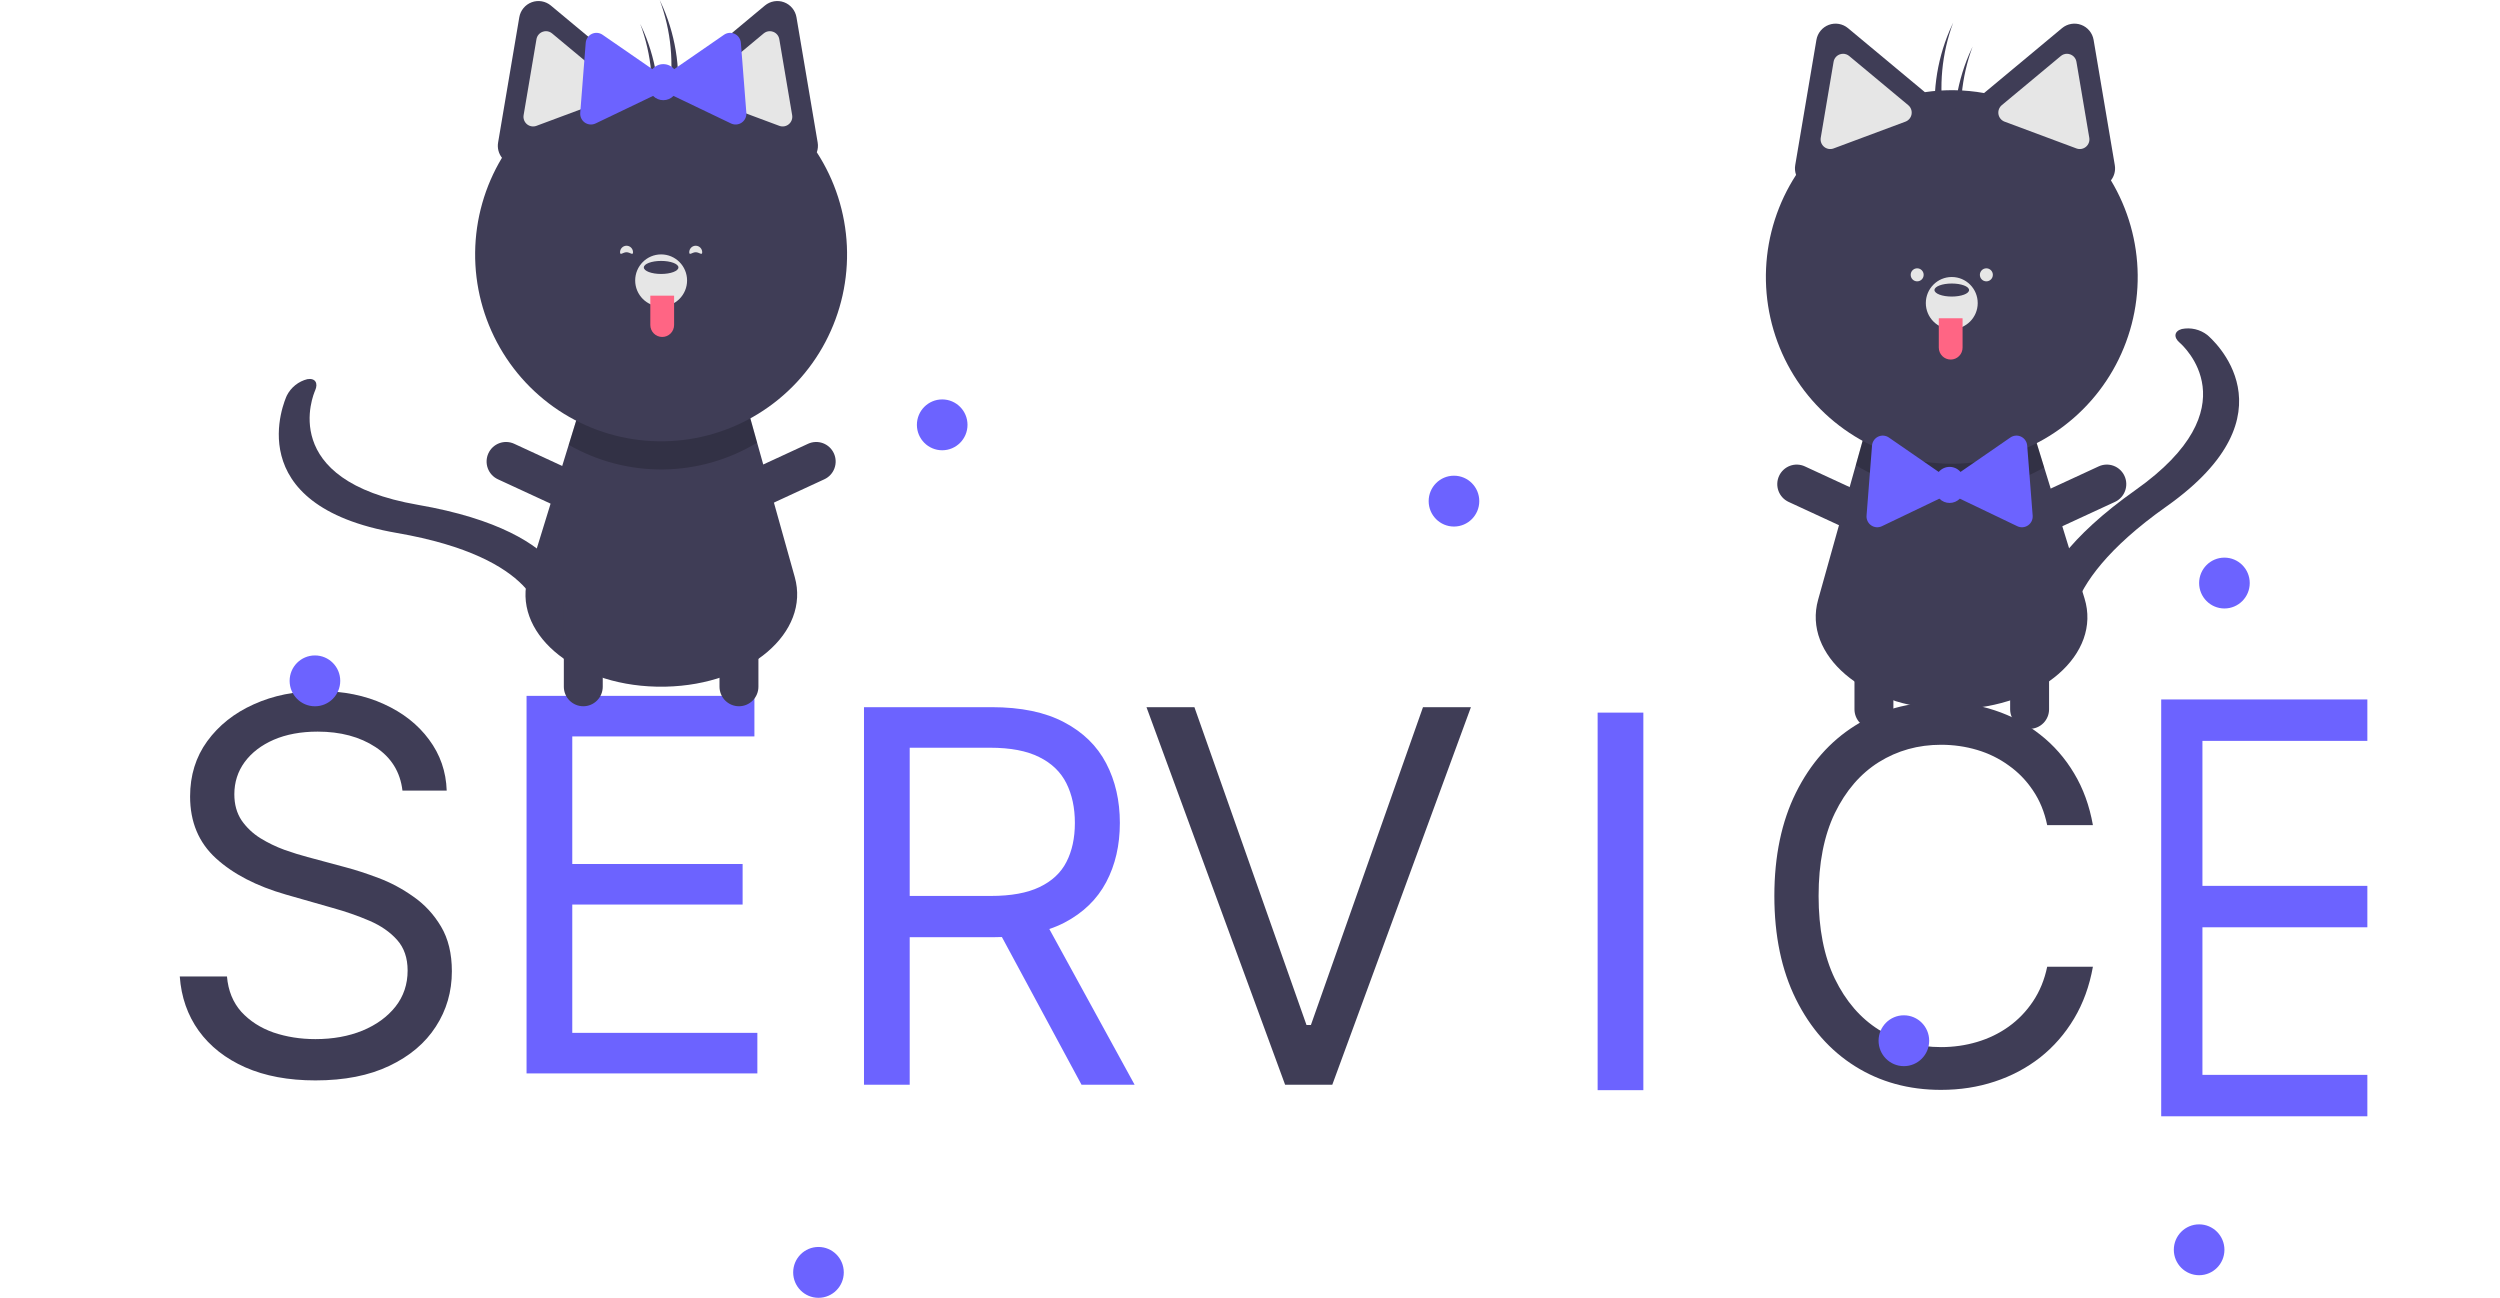 <svg width="915" height="475" viewBox="0 0 915 475" fill="none">
<g id="undraw_welcome_cats_thqn 1" clip-path="url(#clip0_0_1)">
<path id="S" d="M147.301 289.364C146.491 282.527 143.208 277.219 137.45 273.44C131.693 269.662 124.631 267.773 116.264 267.773C110.147 267.773 104.794 268.762 100.206 270.741C95.663 272.721 92.109 275.442 89.546 278.906C87.026 282.369 85.767 286.305 85.767 290.713C85.767 294.402 86.644 297.573 88.398 300.227C90.198 302.835 92.492 305.017 95.281 306.771C98.069 308.481 100.993 309.897 104.052 311.022C107.111 312.102 109.922 312.979 112.486 313.653L126.52 317.432C130.118 318.376 134.122 319.681 138.53 321.345C142.983 323.009 147.234 325.281 151.282 328.16C155.375 330.994 158.749 334.637 161.403 339.09C164.057 343.543 165.384 349.009 165.384 355.486C165.384 362.953 163.427 369.7 159.514 375.727C155.645 381.755 149.978 386.545 142.511 390.099C135.089 393.652 126.07 395.429 115.455 395.429C105.559 395.429 96.99 393.832 89.748 390.638C82.551 387.445 76.883 382.992 72.745 377.279C68.652 371.567 66.335 364.932 65.796 357.375H83.068C83.518 362.593 85.272 366.911 88.331 370.33C91.435 373.703 95.348 376.222 100.071 377.886C104.839 379.506 109.967 380.315 115.455 380.315C121.842 380.315 127.577 379.281 132.66 377.212C137.743 375.098 141.768 372.174 144.737 368.44C147.706 364.662 149.19 360.254 149.19 355.216C149.19 350.628 147.908 346.894 145.344 344.016C142.781 341.137 139.407 338.798 135.224 336.999C131.04 335.199 126.52 333.625 121.662 332.276L104.659 327.418C93.864 324.314 85.317 319.883 79.02 314.126C72.722 308.368 69.574 300.834 69.574 291.523C69.574 283.786 71.665 277.039 75.849 271.281C80.077 265.479 85.745 260.981 92.852 257.787C100.004 254.548 107.988 252.929 116.804 252.929C125.71 252.929 133.627 254.526 140.554 257.719C147.481 260.868 152.969 265.186 157.017 270.674C161.11 276.162 163.269 282.392 163.494 289.364H147.301Z" fill="#3F3D56"/>
<path id="V" d="M437.152 258.823L478.174 375.144H479.794L520.816 258.823H538.359L487.62 397.005H470.348L419.609 258.823H437.152Z" fill="#3F3D56"/>
<path id="C" d="M766.005 302.005H749.272C748.282 297.192 746.55 292.964 744.076 289.32C741.647 285.677 738.679 282.618 735.17 280.144C731.707 277.625 727.861 275.736 723.632 274.476C719.404 273.217 714.996 272.587 710.408 272.587C702.042 272.587 694.462 274.701 687.67 278.929C680.923 283.158 675.548 289.388 671.544 297.619C667.586 305.851 665.607 315.949 665.607 327.914C665.607 339.879 667.586 349.977 671.544 358.209C675.548 366.44 680.923 372.67 687.67 376.898C694.462 381.126 702.042 383.241 710.408 383.241C714.996 383.241 719.404 382.611 723.632 381.351C727.861 380.092 731.707 378.225 735.17 375.751C738.679 373.232 741.647 370.151 744.076 366.508C746.55 362.819 748.282 358.591 749.272 353.823H766.005C764.745 360.885 762.451 367.205 759.123 372.782C755.794 378.36 751.656 383.106 746.708 387.019C741.76 390.887 736.205 393.834 730.042 395.858C723.925 397.882 717.38 398.894 710.408 398.894C698.623 398.894 688.142 396.015 678.966 390.258C669.79 384.5 662.571 376.313 657.308 365.698C652.045 355.082 649.414 342.488 649.414 327.914C649.414 313.34 652.045 300.745 657.308 290.13C662.571 279.514 669.79 271.328 678.966 265.57C688.142 259.812 698.623 256.934 710.408 256.934C717.38 256.934 723.925 257.946 730.042 259.97C736.205 261.994 741.76 264.963 746.708 268.876C751.656 272.745 755.794 277.468 759.123 283.045C762.451 288.578 764.745 294.898 766.005 302.005Z" fill="#3F3D56"/>
<path id="E" d="M192.719 392.869V254.687H276.114V269.531H209.452V316.221H271.796V331.065H209.452V378.025H277.194V392.869H192.719Z" fill="#6C63FF"/>
<path id="R" d="M316.218 397.005V258.823H362.909C373.704 258.823 382.565 260.667 389.492 264.356C396.419 267.999 401.547 273.014 404.876 279.402C408.204 285.789 409.869 293.053 409.869 301.195C409.869 309.337 408.204 316.556 404.876 322.853C401.547 329.151 396.442 334.099 389.56 337.697C382.678 341.251 373.884 343.027 363.178 343.027H325.394V327.914H362.639C370.016 327.914 375.953 326.834 380.451 324.675C384.994 322.516 388.278 319.457 390.302 315.499C392.371 311.496 393.406 306.728 393.406 301.195C393.406 295.662 392.371 290.827 390.302 286.689C388.233 282.55 384.927 279.357 380.384 277.108C375.841 274.814 369.836 273.667 362.369 273.667H332.951V397.005H316.218ZM381.261 334.931L415.266 397.005H395.835L362.369 334.931H381.261Z" fill="#6C63FF"/>
<path id="I" d="M601.466 260.818V399H584.733V260.818H601.466Z" fill="#6C63FF"/>
<g id="Second Cat">
<path id="Vector" d="M716.088 259.588C715.51 259.596 714.933 259.604 714.347 259.604C713.762 259.604 713.184 259.596 712.606 259.588C681.981 258.889 659.784 239.664 665.434 219.493L679.211 170.286L682.693 157.835L744.418 158.893L748.169 171.073L762.936 219.016C769.187 239.298 746.99 258.889 716.088 259.588Z" fill="#3F3D56"/>
<path id="Vector_2" opacity="0.2" d="M748.169 171.073C737.645 177.117 725.706 180.231 713.584 180.093C701.462 179.954 689.596 176.569 679.211 170.286L682.693 157.835L744.418 158.893L748.169 171.073Z" fill="black"/>
<path id="Vector_3" d="M745.564 221.126C748.231 211.141 756.994 196.738 781.571 179.373C824.433 149.082 798.864 126.371 797.756 125.419C795.432 123.423 795.775 121.182 798.554 120.416C800.169 120.092 801.833 120.118 803.437 120.493C805.04 120.868 806.546 121.583 807.852 122.59C809.239 123.743 841.257 151.214 792.891 185.389C749.362 216.151 758.617 236.231 758.723 236.423C759.89 238.571 758.02 240.289 754.542 240.266C751.065 240.243 747.298 238.485 746.127 236.339C745.881 235.885 743.08 230.421 745.564 221.126Z" fill="#3F3D56"/>
<path id="Vector_4" d="M685.859 266.76C684.923 266.76 683.997 266.575 683.133 266.215C682.269 265.856 681.484 265.329 680.823 264.664C680.161 264 679.637 263.211 679.279 262.343C678.921 261.474 678.737 260.544 678.737 259.604V228.597C678.737 226.699 679.487 224.879 680.823 223.537C682.158 222.195 683.97 221.441 685.859 221.441C687.748 221.441 689.559 222.195 690.895 223.537C692.23 224.879 692.981 226.699 692.981 228.597V259.604C692.981 260.544 692.797 261.474 692.439 262.343C692.081 263.211 691.556 264 690.895 264.664C690.233 265.329 689.448 265.856 688.584 266.215C687.72 266.575 686.794 266.76 685.859 266.76V266.76Z" fill="#3F3D56"/>
<path id="2ndCatLHand" d="M692.103 193.146C691.712 194 691.158 194.768 690.472 195.406C689.785 196.044 688.98 196.541 688.103 196.867C687.226 197.193 686.293 197.342 685.359 197.306C684.424 197.269 683.506 197.049 682.656 196.656L654.619 183.695C652.905 182.901 651.575 181.455 650.921 179.676C650.268 177.897 650.343 175.93 651.132 174.207C651.921 172.484 653.359 171.147 655.129 170.488C656.899 169.829 658.857 169.903 660.573 170.694L688.61 183.655C689.46 184.047 690.224 184.604 690.859 185.294C691.495 185.983 691.989 186.792 692.313 187.673C692.638 188.555 692.786 189.492 692.75 190.431C692.714 191.37 692.494 192.292 692.103 193.146V193.146Z" fill="#3F3D56"/>
<path id="2ndCatRHand" d="M736.591 193.146C736.982 194 737.536 194.768 738.223 195.406C738.909 196.044 739.714 196.541 740.591 196.867C741.468 197.193 742.401 197.342 743.335 197.306C744.27 197.269 745.188 197.049 746.038 196.656L774.075 183.695C775.791 182.902 777.123 181.457 777.779 179.677C778.434 177.897 778.358 175.928 777.569 174.204C776.779 172.48 775.34 171.142 773.569 170.483C771.797 169.825 769.838 169.901 768.122 170.694L740.084 183.655C739.235 184.047 738.47 184.604 737.835 185.294C737.199 185.983 736.705 186.792 736.381 187.673C736.057 188.555 735.908 189.492 735.944 190.431C735.98 191.37 736.2 192.292 736.591 193.146V193.146Z" fill="#3F3D56"/>
<path id="Vector_5" d="M742.835 266.76C743.771 266.76 744.697 266.575 745.561 266.215C746.425 265.856 747.21 265.329 747.872 264.664C748.533 264 749.058 263.211 749.415 262.343C749.773 261.474 749.958 260.544 749.958 259.604V228.597C749.958 226.699 749.207 224.879 747.872 223.537C746.536 222.195 744.724 221.441 742.835 221.441C740.947 221.441 739.135 222.195 737.799 223.537C736.464 224.879 735.713 226.699 735.713 228.597V259.604C735.713 260.544 735.898 261.474 736.255 262.343C736.613 263.211 737.138 264 737.799 264.664C738.461 265.329 739.246 265.856 740.11 266.215C740.974 266.575 741.9 266.76 742.835 266.76V266.76Z" fill="#3F3D56"/>
<path id="Vector_6" d="M772.6 66.016C773.215 65.237 773.659 64.336 773.903 63.372C774.147 62.408 774.184 61.403 774.013 60.424L770.137 37.513L766.261 14.603C766.051 13.366 765.522 12.206 764.725 11.24C763.928 10.274 762.892 9.535 761.721 9.099C760.55 8.663 759.286 8.544 758.055 8.754C756.823 8.964 755.669 9.496 754.707 10.297L736.897 25.125L726.167 34.058C719.012 32.78 711.698 32.669 704.507 33.73L694.171 25.125L676.361 10.297C675.399 9.496 674.245 8.964 673.014 8.754C671.783 8.544 670.518 8.663 669.347 9.099C668.176 9.536 667.14 10.274 666.343 11.24C665.546 12.206 665.017 13.366 664.807 14.603L660.931 37.513L657.055 60.424C656.848 61.628 656.955 62.865 657.365 64.016C650.722 74.247 646.929 86.08 646.381 98.284C645.833 110.487 648.549 122.615 654.247 133.407C659.945 144.198 668.417 153.259 678.782 159.645C689.146 166.032 701.025 169.512 713.182 169.723C725.339 169.934 737.33 166.868 747.908 160.845C758.486 154.822 767.264 146.061 773.33 135.474C779.396 124.887 782.528 112.86 782.399 100.645C782.271 88.43 778.887 76.472 772.6 66.016V66.016Z" fill="#3F3D56"/>
<path id="Vector_7" d="M674.576 19.685C674.154 19.686 673.735 19.762 673.339 19.911C672.758 20.124 672.243 20.488 671.848 20.967C671.452 21.446 671.191 22.022 671.091 22.636L666.391 50.419C666.287 51.032 666.346 51.661 666.561 52.243C666.776 52.825 667.14 53.341 667.616 53.737C668.092 54.133 668.664 54.397 669.273 54.501C669.883 54.605 670.509 54.546 671.089 54.33L697.387 44.528C697.967 44.312 698.479 43.947 698.874 43.468C699.268 42.99 699.53 42.416 699.634 41.804C699.738 41.191 699.679 40.562 699.464 39.98C699.249 39.398 698.885 38.882 698.409 38.486L698.409 38.485L676.812 20.504C676.185 19.977 675.394 19.687 674.576 19.685V19.685Z" fill="#E6E6E6"/>
<path id="Vector_8" d="M756.492 19.685C755.675 19.687 754.883 19.977 754.257 20.504L732.659 38.486C732.183 38.882 731.819 39.398 731.604 39.98C731.389 40.562 731.331 41.191 731.434 41.804C731.538 42.416 731.8 42.99 732.194 43.468C732.589 43.947 733.102 44.312 733.681 44.528L759.98 54.33C760.559 54.546 761.186 54.605 761.795 54.501C762.405 54.397 762.976 54.133 763.452 53.737C763.928 53.341 764.292 52.825 764.507 52.243C764.722 51.661 764.781 51.032 764.678 50.419L759.977 22.636C759.877 22.022 759.616 21.446 759.221 20.967C758.826 20.488 758.311 20.124 757.729 19.911C757.333 19.762 756.914 19.686 756.492 19.685Z" fill="#E6E6E6"/>
<path id="Vector_9" d="M714.347 120.467C719.592 120.467 723.843 116.195 723.843 110.926C723.843 105.657 719.592 101.385 714.347 101.385C709.103 101.385 704.851 105.657 704.851 110.926C704.851 116.195 709.103 120.467 714.347 120.467Z" fill="#E6E6E6"/>
<path id="Vector_10" d="M714.347 108.541C717.844 108.541 720.678 107.473 720.678 106.156C720.678 104.838 717.844 103.77 714.347 103.77C710.851 103.77 708.016 104.838 708.016 106.156C708.016 107.473 710.851 108.541 714.347 108.541Z" fill="#3F3D56"/>
<path id="Vector_11" d="M709.599 116.492H718.304V127.225C718.304 127.799 718.191 128.368 717.972 128.898C717.754 129.429 717.433 129.911 717.029 130.317C716.625 130.723 716.145 131.045 715.617 131.265C715.089 131.485 714.523 131.598 713.951 131.598V131.598C712.797 131.598 711.69 131.137 710.874 130.317C710.058 129.497 709.599 128.385 709.599 127.225V116.492H709.599Z" fill="#FF6584"/>
<path id="Vector_12" d="M714.875 8.272C714.419 9.223 713.976 10.184 713.559 11.165C708.648 22.673 706.992 35.319 708.773 47.711C709.664 46.412 710.6 45.059 711.552 43.691C709.513 31.798 710.66 19.573 714.875 8.272V8.272Z" fill="#3F3D56"/>
<path id="Vector_13" d="M721.998 17.018C721.541 17.969 721.098 18.93 720.681 19.911C715.77 31.419 714.114 44.065 715.895 56.457C716.786 55.158 717.722 53.805 718.674 52.437C716.635 40.543 717.782 28.319 721.998 17.018V17.018Z" fill="#3F3D56"/>
<path id="Vector_14" d="M743.956 188.715L742.952 175.896L741.949 163.076C741.895 162.384 741.66 161.718 741.269 161.146C740.877 160.574 740.343 160.115 739.719 159.816C739.096 159.517 738.405 159.388 737.716 159.443C737.027 159.497 736.364 159.733 735.795 160.126L725.246 167.409L717.543 172.727C717.051 172.148 716.44 171.683 715.751 171.364C715.063 171.045 714.314 170.88 713.556 170.88C712.798 170.88 712.049 171.045 711.36 171.364C710.672 171.683 710.06 172.148 709.568 172.727L701.865 167.409L691.317 160.126C690.747 159.733 690.085 159.497 689.396 159.443C688.707 159.388 688.016 159.517 687.392 159.816C686.768 160.115 686.234 160.574 685.843 161.146C685.451 161.718 685.217 162.384 685.163 163.076L684.159 175.896L683.156 188.715C683.102 189.407 683.23 190.102 683.527 190.728C683.825 191.355 684.281 191.892 684.851 192.285C685.421 192.678 686.083 192.914 686.772 192.968C687.461 193.023 688.152 192.894 688.776 192.595L700.328 187.058L709.819 182.509C710.307 183.006 710.889 183.401 711.531 183.67C712.172 183.94 712.86 184.079 713.556 184.079C714.251 184.079 714.939 183.94 715.581 183.67C716.222 183.401 716.804 183.006 717.292 182.509L726.784 187.058L738.336 192.595C738.959 192.894 739.65 193.023 740.339 192.968C741.028 192.914 741.691 192.678 742.26 192.285C742.83 191.892 743.286 191.355 743.584 190.728C743.882 190.102 744.01 189.407 743.956 188.715V188.715Z" fill="#6C63FF"/>
<path id="Vector_15" d="M701.686 102.975C702.997 102.975 704.06 101.907 704.06 100.59C704.06 99.273 702.997 98.205 701.686 98.205C700.374 98.205 699.312 99.273 699.312 100.59C699.312 101.907 700.374 102.975 701.686 102.975Z" fill="#E6E6E6"/>
<path id="Vector_16" d="M727.009 102.975C728.32 102.975 729.383 101.907 729.383 100.59C729.383 99.273 728.32 98.205 727.009 98.205C725.698 98.205 724.635 99.273 724.635 100.59C724.635 101.907 725.698 102.975 727.009 102.975Z" fill="#E6E6E6"/>
</g>
<g id="First Cat">
<path id="Vector_17" d="M240.232 251.316C240.81 251.324 241.387 251.332 241.973 251.332C242.558 251.332 243.136 251.324 243.714 251.316C274.339 250.617 296.536 231.392 290.886 211.221L277.109 162.014L273.627 149.563L211.902 150.621L208.151 162.801L193.384 210.744C187.133 231.026 209.33 250.617 240.232 251.316Z" fill="#3F3D56"/>
<path id="Vector_18" opacity="0.2" d="M208.151 162.801C218.675 168.845 230.614 171.959 242.736 171.821C254.858 171.682 266.723 168.297 277.109 162.014L273.627 149.563L211.902 150.621L208.151 162.801Z" fill="black"/>
<path id="Vector_19" d="M203.259 207.021C196.596 199.144 182.542 189.894 152.932 184.764C101.292 175.814 114.729 144.294 115.325 142.957C116.576 140.154 115.311 138.276 112.473 138.778C110.876 139.179 109.382 139.919 108.093 140.947C106.803 141.975 105.747 143.269 104.996 144.741C104.233 146.38 86.994 184.974 145.264 195.068C197.707 204.158 197.894 226.285 197.88 226.505C197.74 228.948 200.163 229.697 203.296 228.181C206.429 226.665 209.085 223.456 209.229 221.014C209.258 220.498 209.462 214.355 203.259 207.021Z" fill="#3F3D56"/>
<path id="Vector_20" d="M270.461 258.488C271.397 258.488 272.323 258.303 273.187 257.943C274.051 257.584 274.836 257.057 275.497 256.392C276.159 255.728 276.683 254.939 277.041 254.071C277.399 253.202 277.583 252.272 277.583 251.332V220.324C277.581 218.428 276.83 216.61 275.494 215.27C274.159 213.93 272.349 213.177 270.461 213.177C268.574 213.177 266.764 213.93 265.428 215.27C264.093 216.61 263.341 218.428 263.339 220.324V251.332C263.339 252.272 263.523 253.202 263.881 254.071C264.239 254.939 264.764 255.728 265.425 256.392C266.086 257.057 266.872 257.584 267.736 257.943C268.6 258.303 269.526 258.488 270.461 258.488V258.488Z" fill="#3F3D56"/>
<path id="1stCatRHand" d="M264.217 184.874C264.608 185.728 265.162 186.496 265.848 187.134C266.535 187.772 267.339 188.269 268.217 188.595C269.094 188.921 270.026 189.07 270.961 189.034C271.896 188.997 272.814 188.777 273.664 188.384L301.701 175.423C302.552 175.031 303.317 174.475 303.953 173.785C304.59 173.096 305.085 172.287 305.41 171.405C305.735 170.523 305.884 169.586 305.848 168.646C305.812 167.706 305.592 166.783 305.201 165.929C304.81 165.075 304.255 164.306 303.568 163.667C302.881 163.029 302.076 162.532 301.198 162.207C300.32 161.881 299.386 161.733 298.451 161.77C297.516 161.806 296.597 162.028 295.747 162.422L267.71 175.383C266.86 175.775 266.096 176.332 265.461 177.022C264.825 177.711 264.331 178.52 264.007 179.401C263.682 180.283 263.534 181.22 263.57 182.159C263.606 183.098 263.826 184.02 264.217 184.874V184.874Z" fill="#3F3D56"/>
<path id="1stCatLHand" d="M219.729 184.874C219.338 185.728 218.784 186.496 218.097 187.134C217.411 187.772 216.606 188.269 215.729 188.595C214.852 188.921 213.919 189.07 212.985 189.034C212.05 188.997 211.132 188.777 210.282 188.384L182.245 175.423C181.394 175.031 180.628 174.475 179.992 173.785C179.356 173.096 178.861 172.287 178.536 171.405C178.211 170.523 178.062 169.586 178.098 168.646C178.133 167.706 178.353 166.783 178.744 165.929C179.136 165.075 179.69 164.306 180.377 163.667C181.064 163.029 181.87 162.532 182.748 162.207C183.626 161.881 184.559 161.733 185.494 161.77C186.43 161.806 187.348 162.028 188.198 162.422L216.236 175.383C217.085 175.775 217.85 176.332 218.485 177.022C219.12 177.711 219.614 178.52 219.939 179.401C220.263 180.283 220.412 181.22 220.376 182.159C220.34 183.098 220.12 184.02 219.729 184.874Z" fill="#3F3D56"/>
<path id="Vector_21" d="M213.484 258.488C212.549 258.488 211.623 258.303 210.759 257.943C209.895 257.584 209.11 257.057 208.448 256.392C207.787 255.728 207.262 254.939 206.904 254.071C206.546 253.202 206.362 252.272 206.362 251.332V220.324C206.365 218.428 207.116 216.61 208.451 215.27C209.787 213.93 211.597 213.177 213.484 213.177C215.372 213.177 217.182 213.93 218.517 215.27C219.853 216.61 220.604 218.428 220.606 220.324V251.332C220.607 252.272 220.422 253.202 220.064 254.071C219.706 254.939 219.182 255.728 218.521 256.392C217.859 257.057 217.074 257.584 216.21 257.943C215.346 258.303 214.42 258.488 213.484 258.488V258.488Z" fill="#3F3D56"/>
<path id="Vector_22" d="M298.955 55.744C299.365 54.593 299.472 53.356 299.265 52.152L295.389 29.241L291.512 6.331C291.303 5.094 290.773 3.934 289.977 2.968C289.18 2.002 288.144 1.263 286.973 0.827C285.802 0.391 284.537 0.272 283.306 0.482C282.075 0.692 280.921 1.224 279.959 2.025L262.149 16.853L251.813 25.458C244.622 24.397 237.308 24.508 230.152 25.786L219.422 16.853L201.613 2.025C200.651 1.224 199.497 0.692 198.265 0.482C197.034 0.272 195.77 0.391 194.599 0.827C193.428 1.263 192.392 2.002 191.595 2.968C190.798 3.934 190.268 5.094 190.059 6.331L186.183 29.241L182.307 52.152C182.136 53.131 182.173 54.136 182.417 55.1C182.66 56.064 183.105 56.965 183.72 57.744C177.425 68.203 174.035 80.165 173.902 92.386C173.769 104.608 176.899 116.642 182.965 127.236C189.032 137.83 197.813 146.596 208.396 152.624C218.979 158.651 230.976 161.719 243.139 161.508C255.302 161.297 267.187 157.815 277.556 151.423C287.925 145.032 296.4 135.966 302.098 125.167C307.797 114.369 310.511 102.234 309.958 90.024C309.405 77.815 305.606 65.977 298.955 55.744H298.955Z" fill="#3F3D56"/>
<path id="Vector_23" d="M279.508 12.232L257.911 30.213L257.911 30.214C257.435 30.61 257.071 31.126 256.856 31.708C256.641 32.29 256.582 32.919 256.686 33.532C256.789 34.144 257.052 34.718 257.446 35.196C257.841 35.675 258.353 36.04 258.933 36.256L285.231 46.058C285.811 46.274 286.437 46.333 287.047 46.229C287.656 46.125 288.228 45.861 288.704 45.465C289.18 45.069 289.544 44.553 289.759 43.971C289.974 43.389 290.033 42.76 289.929 42.147L285.229 14.364C285.128 13.75 284.867 13.174 284.472 12.695C284.077 12.216 283.562 11.852 282.981 11.639C282.585 11.49 282.166 11.414 281.744 11.413C280.926 11.415 280.135 11.705 279.508 12.232V12.232Z" fill="#E6E6E6"/>
<path id="Vector_24" d="M198.591 11.639C198.009 11.852 197.494 12.216 197.099 12.695C196.704 13.174 196.443 13.75 196.343 14.364L191.642 42.147C191.539 42.76 191.597 43.389 191.813 43.971C192.028 44.553 192.391 45.069 192.868 45.465C193.344 45.861 193.915 46.125 194.525 46.229C195.134 46.333 195.76 46.274 196.34 46.058L222.639 36.256C223.218 36.04 223.731 35.675 224.125 35.196C224.52 34.718 224.782 34.144 224.886 33.532C224.989 32.919 224.931 32.29 224.716 31.708C224.501 31.126 224.137 30.61 223.661 30.214L202.063 12.232C201.436 11.705 200.645 11.415 199.828 11.413C199.405 11.414 198.987 11.49 198.591 11.639Z" fill="#E6E6E6"/>
<path id="Vector_25" d="M241.973 112.195C247.217 112.195 251.469 107.923 251.469 102.654C251.469 97.385 247.217 93.113 241.973 93.113C236.728 93.113 232.477 97.385 232.477 102.654C232.477 107.923 236.728 112.195 241.973 112.195Z" fill="#E6E6E6"/>
<path id="Vector_26" d="M241.973 100.269C245.469 100.269 248.304 99.201 248.304 97.884C248.304 96.566 245.469 95.498 241.973 95.498C238.476 95.498 235.642 96.566 235.642 97.884C235.642 99.201 238.476 100.269 241.973 100.269Z" fill="#3F3D56"/>
<path id="Vector_27" d="M242.368 123.326C241.797 123.326 241.231 123.213 240.703 122.993C240.175 122.773 239.695 122.451 239.291 122.045C238.887 121.639 238.566 121.157 238.347 120.626C238.129 120.096 238.016 119.527 238.016 118.953V108.219H246.721L246.721 118.953C246.721 119.527 246.608 120.096 246.39 120.626C246.171 121.157 245.85 121.639 245.446 122.045C245.042 122.451 244.562 122.773 244.034 122.993C243.506 123.213 242.94 123.326 242.368 123.326V123.326Z" fill="#FF6584"/>
<path id="Vector_28" d="M241.444 0C241.901 0.951 242.344 1.912 242.761 2.893C247.672 14.401 249.328 27.047 247.547 39.439C246.656 38.14 245.72 36.787 244.768 35.419C246.807 23.526 245.66 11.301 241.444 0V0Z" fill="#3F3D56"/>
<path id="Vector_29" d="M234.322 8.746C234.779 9.697 235.222 10.658 235.639 11.639C240.55 23.147 242.206 35.792 240.425 48.185C239.534 46.886 238.598 45.533 237.645 44.165C239.685 32.271 238.538 20.047 234.322 8.746V8.746Z" fill="#3F3D56"/>
<path id="Vector_30" d="M212.364 41.306L213.368 28.486L214.371 15.666C214.425 14.974 214.66 14.309 215.051 13.736C215.442 13.164 215.977 12.705 216.601 12.406C217.224 12.107 217.915 11.979 218.604 12.033C219.293 12.088 219.956 12.323 220.525 12.716L231.074 19.999L238.777 25.317C239.269 24.738 239.88 24.273 240.569 23.954C241.257 23.636 242.006 23.471 242.764 23.471C243.522 23.471 244.271 23.636 244.96 23.954C245.648 24.273 246.259 24.738 246.752 25.317L254.455 19.999L265.003 12.716C265.573 12.323 266.235 12.088 266.924 12.033C267.613 11.979 268.304 12.107 268.928 12.406C269.551 12.705 270.086 13.164 270.477 13.736C270.869 14.309 271.103 14.974 271.157 15.666L272.161 28.486L273.164 41.306C273.218 41.998 273.09 42.692 272.793 43.319C272.495 43.945 272.038 44.482 271.469 44.876C270.899 45.269 270.237 45.505 269.548 45.559C268.859 45.613 268.168 45.485 267.544 45.186L255.992 39.649L246.501 35.099C246.012 35.597 245.431 35.991 244.789 36.261C244.148 36.53 243.459 36.669 242.764 36.669C242.069 36.669 241.381 36.53 240.739 36.261C240.098 35.991 239.516 35.597 239.027 35.099L229.536 39.649L217.984 45.186C217.36 45.485 216.669 45.613 215.98 45.559C215.291 45.505 214.629 45.269 214.059 44.876C213.49 44.482 213.033 43.946 212.736 43.319C212.438 42.692 212.31 41.998 212.364 41.306V41.306Z" fill="#6C63FF"/>
<path id="Vector_31" d="M252.26 92.318C252.26 93.635 253.323 92.318 254.634 92.318C255.945 92.318 257.008 93.635 257.008 92.318C257.007 91.686 256.756 91.081 256.311 90.635C255.866 90.188 255.263 89.938 254.634 89.938C254.006 89.938 253.402 90.188 252.957 90.635C252.512 91.081 252.262 91.686 252.26 92.318V92.318Z" fill="#E6E6E6"/>
<path id="Vector_32" d="M231.685 92.318C231.685 93.635 230.622 92.318 229.311 92.318C228 92.318 226.937 93.635 226.937 92.318C226.939 91.686 227.189 91.081 227.634 90.635C228.079 90.188 228.682 89.938 229.311 89.938C229.94 89.938 230.543 90.188 230.988 90.635C231.433 91.081 231.684 91.686 231.685 92.318V92.318Z" fill="#E6E6E6"/>
</g>
<path id="Vector_33" d="M866.452 271.162V256H791V256.948V271.162V324.227V339.388V393.4V408.562H806.091H866.452V393.4H806.091V339.388H866.452V324.227H806.091V271.162H866.452Z" fill="#6C63FF"/>
<path id="Vector_34" d="M344.846 164.799C349.961 164.799 354.108 160.633 354.108 155.493C354.108 150.353 349.961 146.187 344.846 146.187C339.73 146.187 335.584 150.353 335.584 155.493C335.584 160.633 339.73 164.799 344.846 164.799Z" fill="#6C63FF"/>
<path id="Vector_35" d="M115.266 258.501C120.381 258.501 124.528 254.334 124.528 249.195C124.528 244.055 120.381 239.889 115.266 239.889C110.15 239.889 106.003 244.055 106.003 249.195C106.003 254.334 110.15 258.501 115.266 258.501Z" fill="#6C63FF"/>
<path id="Vector_36" d="M299.563 475C304.678 475 308.825 470.834 308.825 465.694C308.825 460.554 304.678 456.388 299.563 456.388C294.447 456.388 290.301 460.554 290.301 465.694C290.301 470.834 294.447 475 299.563 475Z" fill="#6C63FF"/>
<path id="Vector_37" d="M532.153 192.717C537.268 192.717 541.415 188.551 541.415 183.411C541.415 178.271 537.268 174.105 532.153 174.105C527.037 174.105 522.89 178.271 522.89 183.411C522.89 188.551 527.037 192.717 532.153 192.717Z" fill="#6C63FF"/>
<path id="Vector_38" d="M804.88 466.728C809.995 466.728 814.142 462.562 814.142 457.422C814.142 452.282 809.995 448.116 804.88 448.116C799.764 448.116 795.618 452.282 795.618 457.422C795.618 462.562 799.764 466.728 804.88 466.728Z" fill="#6C63FF"/>
<path id="Vector_39" d="M814.142 222.703C819.258 222.703 823.405 218.537 823.405 213.397C823.405 208.258 819.258 204.091 814.142 204.091C809.027 204.091 804.88 208.258 804.88 213.397C804.88 218.537 809.027 222.703 814.142 222.703Z" fill="#6C63FF"/>
<path id="Vector_40" d="M696.818 390.212C701.934 390.212 706.081 386.045 706.081 380.906C706.081 375.766 701.934 371.6 696.818 371.6C691.703 371.6 687.556 375.766 687.556 380.906C687.556 386.045 691.703 390.212 696.818 390.212Z" fill="#6C63FF"/>
</g>
<defs>
<clipPath id="clip0_0_1">
<rect width="915" height="475" fill="white"/>
</clipPath>
</defs>
</svg>
